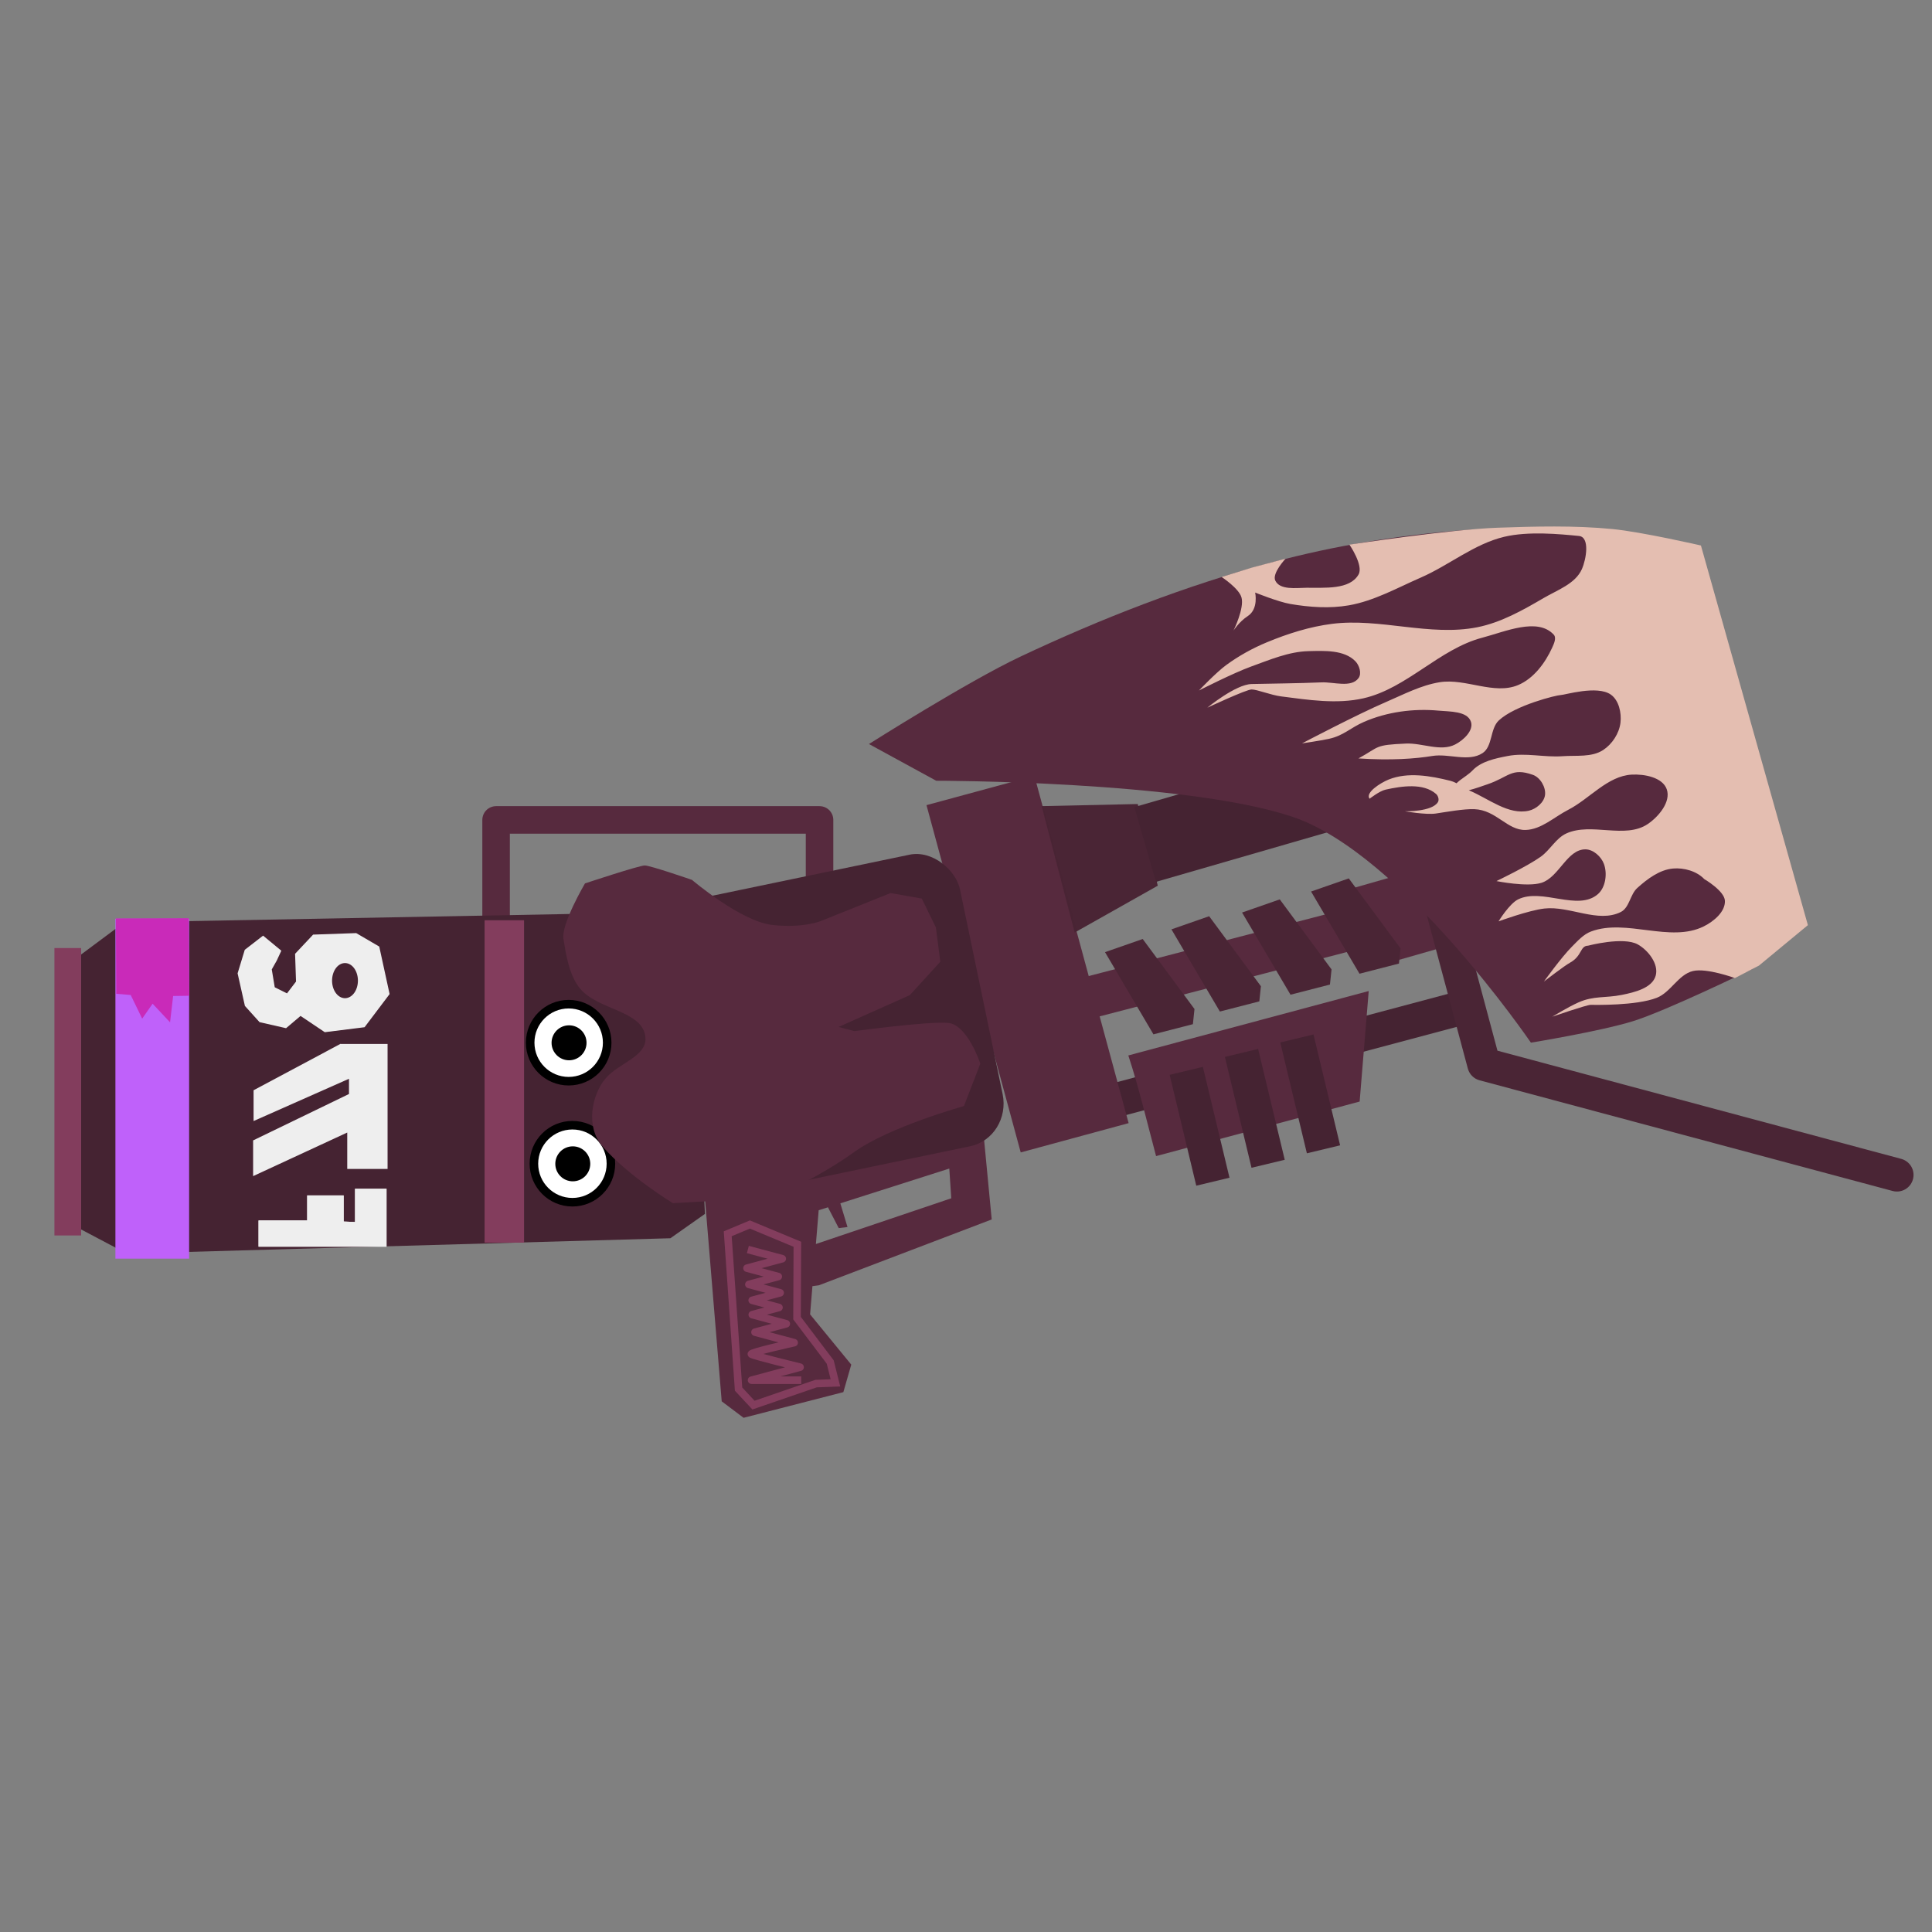 <?xml version="1.0" encoding="UTF-8" standalone="no"?>
<!-- Created with Inkscape (http://www.inkscape.org/) -->

<svg
   width="256"
   height="256"
   viewBox="0 0 67.733 67.733"
   version="1.1"
   id="svg38167"
   xml:space="preserve"
   inkscape:version="1.3.2 (091e20ef0f, 2023-11-25, custom)"
   sodipodi:docname="s3custom_cherry_range_blaster_2d.svg"
   xmlns:inkscape="http://www.inkscape.org/namespaces/inkscape"
   xmlns:sodipodi="http://sodipodi.sourceforge.net/DTD/sodipodi-0.dtd"
   xmlns:xlink="http://www.w3.org/1999/xlink"
   xmlns="http://www.w3.org/2000/svg"
   xmlns:svg="http://www.w3.org/2000/svg"><rect x="0" y="0" width="67.733" height="67.733" fill="#808080" stroke="none"/><sodipodi:namedview
     id="namedview38169"
     pagecolor="#ffffff"
     bordercolor="#666666"
     borderopacity="1.0"
     inkscape:showpageshadow="2"
     inkscape:pageopacity="0.0"
     inkscape:pagecheckerboard="0"
     inkscape:deskcolor="#d1d1d1"
     inkscape:document-units="mm"
     showgrid="false"
     inkscape:zoom="2.1303327"
     inkscape:cx="51.400422"
     inkscape:cy="95.524984"
     inkscape:window-width="1906"
     inkscape:window-height="1026"
     inkscape:window-x="5"
     inkscape:window-y="25"
     inkscape:window-maximized="1"
     inkscape:current-layer="g75781" /><defs
     id="defs38164"><linearGradient
       id="swatch29"
       inkscape:swatch="solid"><stop
         style="stop-color:#c92ab9;stop-opacity:1;"
         offset="0"
         id="stop29" /></linearGradient><linearGradient
       id="swatch28"
       inkscape:swatch="solid"><stop
         style="stop-color:#bf61fa;stop-opacity:1;"
         offset="0"
         id="stop28" /></linearGradient><linearGradient
       id="swatch27"
       inkscape:swatch="solid"><stop
         style="stop-color:#717173;stop-opacity:1;"
         offset="0"
         id="stop27" /></linearGradient><linearGradient
       id="swatch26"
       inkscape:swatch="solid"><stop
         style="stop-color:#a8a6ae;stop-opacity:1;"
         offset="0"
         id="stop26" /></linearGradient><linearGradient
       id="swatch25"
       inkscape:swatch="solid"><stop
         style="stop-color:#a8a6ae;stop-opacity:1;"
         offset="0"
         id="stop25" /></linearGradient><linearGradient
       id="swatch24"
       inkscape:swatch="solid"><stop
         style="stop-color:#a8a6ae;stop-opacity:1;"
         offset="0"
         id="stop24" /></linearGradient><linearGradient
       id="swatch23"
       inkscape:swatch="solid"><stop
         style="stop-color:#a8a6ae;stop-opacity:1;"
         offset="0"
         id="stop23" /></linearGradient><linearGradient
       id="swatch22"
       inkscape:swatch="solid"><stop
         style="stop-color:#a8a6ae;stop-opacity:1;"
         offset="0"
         id="stop22" /></linearGradient><linearGradient
       id="swatch21"
       inkscape:swatch="solid"><stop
         style="stop-color:#a8a6ae;stop-opacity:1;"
         offset="0"
         id="stop21" /></linearGradient><linearGradient
       id="swatch20"
       inkscape:swatch="solid"><stop
         style="stop-color:#a8a6ae;stop-opacity:1;"
         offset="0"
         id="stop20" /></linearGradient><linearGradient
       id="swatch19"
       inkscape:swatch="solid"><stop
         style="stop-color:#a8a6ae;stop-opacity:0.996;"
         offset="0"
         id="stop19" /></linearGradient><linearGradient
       id="swatch18"
       inkscape:swatch="solid"><stop
         style="stop-color:#717173;stop-opacity:1;"
         offset="0"
         id="stop18" /></linearGradient><linearGradient
       id="swatch17"
       inkscape:swatch="solid"><stop
         style="stop-color:#717173;stop-opacity:1;"
         offset="0"
         id="stop17" /></linearGradient><linearGradient
       id="swatch16"
       inkscape:swatch="solid"><stop
         style="stop-color:#a8a6ae;stop-opacity:1;"
         offset="0"
         id="stop16" /></linearGradient><linearGradient
       id="swatch15"
       inkscape:swatch="solid"><stop
         style="stop-color:#ccd0cd;stop-opacity:1;"
         offset="0"
         id="stop15" /></linearGradient><linearGradient
       id="swatch14"
       inkscape:swatch="solid"><stop
         style="stop-color:#3e3e41;stop-opacity:1;"
         offset="0"
         id="stop14" /></linearGradient><linearGradient
       id="swatch13"
       inkscape:swatch="solid"><stop
         style="stop-color:#3e3e41;stop-opacity:1;"
         offset="0"
         id="stop13" /></linearGradient><linearGradient
       id="swatch12"
       inkscape:swatch="solid"><stop
         style="stop-color:#452332;stop-opacity:1;"
         offset="0"
         id="stop12" /></linearGradient><linearGradient
       id="swatch11"
       inkscape:swatch="solid"><stop
         style="stop-color:#0f121c;stop-opacity:1;"
         offset="0"
         id="stop11" /></linearGradient><linearGradient
       id="swatch10"
       inkscape:swatch="solid"><stop
         style="stop-color:#0f121c;stop-opacity:1;"
         offset="0"
         id="stop10" /></linearGradient><linearGradient
       id="swatch9"
       inkscape:swatch="solid"><stop
         style="stop-color:#0f121c;stop-opacity:1;"
         offset="0"
         id="stop9" /></linearGradient><linearGradient
       id="swatch8"
       inkscape:swatch="solid"><stop
         style="stop-color:#0f121c;stop-opacity:1;"
         offset="0"
         id="stop8" /></linearGradient><linearGradient
       id="swatch7"
       inkscape:swatch="solid"><stop
         style="stop-color:#171a23;stop-opacity:1;"
         offset="0"
         id="stop7" /></linearGradient><linearGradient
       id="swatch6"
       inkscape:swatch="solid"><stop
         style="stop-color:#833d5d;stop-opacity:1;"
         offset="0"
         id="stop6" /></linearGradient><linearGradient
       id="swatch5"
       inkscape:swatch="solid"><stop
         style="stop-color:#0f121c;stop-opacity:1;"
         offset="0"
         id="stop5" /></linearGradient><linearGradient
       id="swatch4"
       inkscape:swatch="solid"><stop
         style="stop-color:#0f121c;stop-opacity:1;"
         offset="0"
         id="stop4" /></linearGradient><linearGradient
       id="swatch3"
       inkscape:swatch="solid"><stop
         style="stop-color:#4a2535;stop-opacity:1;"
         offset="0"
         id="stop3" /></linearGradient><linearGradient
       id="swatch2"
       inkscape:swatch="solid"
       inkscape:label="black"><stop
         style="stop-color:#572a3e;stop-opacity:1;"
         offset="0"
         id="stop2" /></linearGradient><linearGradient
       id="swatch1"
       inkscape:swatch="solid"
       inkscape:label="flame"><stop
         style="stop-color:#e4beb1;stop-opacity:1;"
         offset="0"
         id="stop1" /></linearGradient><linearGradient
       inkscape:collect="always"
       xlink:href="#swatch1"
       id="linearGradient1"
       x1="42.03"
       y1="27.051"
       x2="63.382"
       y2="27.051"
       gradientUnits="userSpaceOnUse" /><linearGradient
       inkscape:collect="always"
       xlink:href="#swatch2"
       id="linearGradient2"
       x1="30.463"
       y1="27.545"
       x2="61.454"
       y2="27.545"
       gradientUnits="userSpaceOnUse" /><linearGradient
       inkscape:collect="always"
       xlink:href="#swatch2"
       id="linearGradient3"
       x1="19.748"
       y1="36.262"
       x2="34.37"
       y2="36.262"
       gradientUnits="userSpaceOnUse" /><linearGradient
       inkscape:collect="always"
       xlink:href="#swatch2"
       id="linearGradient4"
       x1="25.15"
       y1="44.94"
       x2="35.213"
       y2="44.94"
       gradientUnits="userSpaceOnUse" /><linearGradient
       inkscape:collect="always"
       xlink:href="#swatch2"
       id="linearGradient5"
       x1="29.398"
       y1="42.827"
       x2="30.158"
       y2="42.827"
       gradientUnits="userSpaceOnUse" /><linearGradient
       inkscape:collect="always"
       xlink:href="#swatch6"
       id="linearGradient6"
       x1="25.82"
       y1="46.405"
       x2="29.903"
       y2="46.405"
       gradientUnits="userSpaceOnUse" /><linearGradient
       inkscape:collect="always"
       xlink:href="#swatch6"
       id="linearGradient7"
       x1="26.503"
       y1="46.404"
       x2="28.63"
       y2="46.404"
       gradientUnits="userSpaceOnUse" /><linearGradient
       inkscape:collect="always"
       xlink:href="#swatch2"
       id="linearGradient8"
       x1="39.557"
       y1="37.637"
       x2="47.984"
       y2="37.637"
       gradientUnits="userSpaceOnUse" /><linearGradient
       inkscape:collect="always"
       xlink:href="#swatch2"
       id="linearGradient9"
       x1="37.029"
       y1="44.415"
       x2="39.689"
       y2="44.415"
       gradientUnits="userSpaceOnUse" /><linearGradient
       inkscape:collect="always"
       xlink:href="#swatch2"
       id="linearGradient10"
       x1="27.88"
       y1="43.463"
       x2="38.129"
       y2="43.463"
       gradientUnits="userSpaceOnUse" /><linearGradient
       inkscape:collect="always"
       xlink:href="#swatch2"
       id="linearGradient11"
       x1="23.956"
       y1="42.055"
       x2="27.876"
       y2="42.055"
       gradientUnits="userSpaceOnUse" /><linearGradient
       inkscape:collect="always"
       xlink:href="#swatch12"
       id="linearGradient12"
       x1="31.079"
       y1="48.21"
       x2="32.277"
       y2="48.21"
       gradientUnits="userSpaceOnUse" /><linearGradient
       inkscape:collect="always"
       xlink:href="#swatch12"
       id="linearGradient13"
       x1="33.109"
       y1="48.051"
       x2="34.307"
       y2="48.051"
       gradientUnits="userSpaceOnUse" /><linearGradient
       inkscape:collect="always"
       xlink:href="#swatch12"
       id="linearGradient14"
       x1="35.115"
       y1="48.012"
       x2="36.313"
       y2="48.012"
       gradientUnits="userSpaceOnUse" /><linearGradient
       inkscape:collect="always"
       xlink:href="#swatch12"
       id="linearGradient15"
       x1="2.84"
       y1="37.919"
       x2="24.714"
       y2="37.919"
       gradientUnits="userSpaceOnUse" /><linearGradient
       inkscape:collect="always"
       xlink:href="#swatch12"
       id="linearGradient16"
       x1="16.608"
       y1="41.053"
       x2="26.597"
       y2="41.053"
       gradientUnits="userSpaceOnUse" /><linearGradient
       inkscape:collect="always"
       xlink:href="#swatch12"
       id="linearGradient17"
       x1="30.343"
       y1="39.593"
       x2="37.18"
       y2="39.593"
       gradientUnits="userSpaceOnUse" /><linearGradient
       inkscape:collect="always"
       xlink:href="#swatch12"
       id="linearGradient18"
       x1="46.748"
       y1="-33.934"
       x2="47.946"
       y2="-33.934"
       gradientUnits="userSpaceOnUse" /><linearGradient
       inkscape:collect="always"
       xlink:href="#swatch3"
       id="linearGradient19"
       x1="36.519"
       y1="30.44"
       x2="40.59"
       y2="30.44"
       gradientUnits="userSpaceOnUse" /><linearGradient
       inkscape:collect="always"
       xlink:href="#swatch3"
       id="linearGradient20"
       x1="45.964"
       y1="32.466"
       x2="49.101"
       y2="32.466"
       gradientUnits="userSpaceOnUse" /><linearGradient
       inkscape:collect="always"
       xlink:href="#swatch3"
       id="linearGradient21"
       x1="43.545"
       y1="33.203"
       x2="46.682"
       y2="33.203"
       gradientUnits="userSpaceOnUse" /><linearGradient
       inkscape:collect="always"
       xlink:href="#swatch3"
       id="linearGradient22"
       x1="41.069"
       y1="33.793"
       x2="44.206"
       y2="33.793"
       gradientUnits="userSpaceOnUse" /><linearGradient
       inkscape:collect="always"
       xlink:href="#swatch3"
       id="linearGradient23"
       x1="38.74"
       y1="34.591"
       x2="41.877"
       y2="34.591"
       gradientUnits="userSpaceOnUse" /><linearGradient
       inkscape:collect="always"
       xlink:href="#swatch3"
       id="linearGradient24"
       x1="49.799"
       y1="36.185"
       x2="67.086"
       y2="36.185"
       gradientUnits="userSpaceOnUse" /><linearGradient
       inkscape:collect="always"
       xlink:href="#swatch6"
       id="linearGradient25"
       x1="16.989"
       y1="37.914"
       x2="18.373"
       y2="37.914"
       gradientUnits="userSpaceOnUse" /><linearGradient
       inkscape:collect="always"
       xlink:href="#swatch6"
       id="linearGradient26"
       x1="1.908"
       y1="38.276"
       x2="2.844"
       y2="38.276"
       gradientUnits="userSpaceOnUse" /><linearGradient
       inkscape:collect="always"
       xlink:href="#swatch2"
       id="linearGradient27"
       x1="16.91"
       y1="30.654"
       x2="29.215"
       y2="30.654"
       gradientUnits="userSpaceOnUse" /><linearGradient
       inkscape:collect="always"
       xlink:href="#swatch28"
       id="linearGradient28"
       x1="8.576"
       y1="38.191"
       x2="11.431"
       y2="38.191"
       gradientUnits="userSpaceOnUse" /><linearGradient
       inkscape:collect="always"
       xlink:href="#swatch29"
       id="linearGradient29"
       x1="8.594"
       y1="34.041"
       x2="11.436"
       y2="34.041"
       gradientUnits="userSpaceOnUse" /></defs><g
     inkscape:label="Layer 1"
     inkscape:groupmode="layer"
     id="layer1"><rect
       style="fill:url(#linearGradient18);fill-opacity:1;stroke:none;stroke-width:1.165;stroke-linecap:round;stroke-linejoin:round;stroke-dasharray:none;stroke-opacity:1"
       id="rect50130"
       width="1.198"
       height="13.616"
       x="46.748"
       y="-40.742"
       transform="rotate(75.066)" /><path
       style="display:inline;fill:url(#linearGradient8);fill-opacity:1;stroke:none;stroke-width:0.265px;stroke-linecap:butt;stroke-linejoin:miter;stroke-opacity:1"
       d="m 40.53,40.531 7.137,-1.912 0.318,-3.875 -8.428,2.258 c 0.38,1.156 0.658,2.352 0.973,3.529 z"
       id="path48690"
       sodipodi:nodetypes="ccccc" /><rect
       style="fill:url(#linearGradient12);fill-opacity:1;stroke:none;stroke-width:1.165;stroke-linecap:round;stroke-linejoin:round;stroke-dasharray:none;stroke-opacity:1"
       id="rect49089"
       width="1.198"
       height="3.997"
       x="31.079"
       y="46.212"
       transform="rotate(-13.497)" /><rect
       style="fill:url(#linearGradient13);fill-opacity:1;stroke:none;stroke-width:1.165;stroke-linecap:round;stroke-linejoin:round;stroke-dasharray:none;stroke-opacity:1"
       id="rect50126"
       width="1.198"
       height="3.997"
       x="33.109"
       y="46.053"
       transform="rotate(-13.497)" /><rect
       style="fill:url(#linearGradient14);fill-opacity:1;stroke:none;stroke-width:1.165;stroke-linecap:round;stroke-linejoin:round;stroke-dasharray:none;stroke-opacity:1"
       id="rect50128"
       width="1.198"
       height="3.997"
       x="35.115"
       y="46.013"
       transform="rotate(-13.497)" /><rect
       style="fill:url(#linearGradient11);fill-opacity:1;stroke:none;stroke-width:1.165;stroke-linecap:round;stroke-linejoin:round;stroke-dasharray:none;stroke-opacity:1"
       id="rect51773"
       width="3.92"
       height="12.615"
       x="23.956"
       y="35.748"
       transform="rotate(-15.181)" /><path
       style="fill:url(#linearGradient19);stroke:none;stroke-width:0.265px;stroke-linecap:butt;stroke-linejoin:miter;stroke-opacity:1;fill-opacity:0.996"
       d="m 36.519,28.262 3.369,-0.074 0.702,2.863 -2.914,1.642 z"
       id="path51982" /><rect
       style="fill:url(#linearGradient17);fill-opacity:1;stroke:none;stroke-width:1.165;stroke-linecap:round;stroke-linejoin:round;stroke-dasharray:none;stroke-opacity:1"
       id="rect52105"
       width="6.837"
       height="2.729"
       x="30.343"
       y="38.229"
       transform="rotate(-16.128)" /><rect
       style="fill:url(#linearGradient9);fill-opacity:1;stroke:none;stroke-width:1.165;stroke-linecap:round;stroke-linejoin:round;stroke-dasharray:none;stroke-opacity:1"
       id="rect52247"
       width="2.66"
       height="2.862"
       x="37.029"
       y="42.984"
       transform="rotate(-15.968)" /><path
       style="fill:none;stroke:url(#linearGradient24);stroke-width:1.165;stroke-linecap:round;stroke-linejoin:round;stroke-opacity:1;stroke-dasharray:none"
       d="m 50.381,31.181 1.642,6.13 14.48,3.88"
       id="path40668" /><path
       style="fill:url(#linearGradient2);stroke:none;stroke-width:0.265px;stroke-linecap:butt;stroke-linejoin:miter;stroke-opacity:1;fill-opacity:1"
       d="m 30.463,26.084 2.359,1.288 c 0,0 8.742,-0.004 12.502,1.268 3.836,1.298 8.347,7.914 8.347,7.914 0,0 2.391,-0.389 3.569,-0.75 1.178,-0.362 4.215,-1.844 4.215,-1.844 L 57.209,18.661 c 0,0 -3.958,-0.224 -5.928,-0.071 -2.248,0.174 -4.493,0.538 -6.671,1.123 -3.041,0.817 -5.998,1.968 -8.846,3.312 -1.845,0.871 -5.3,3.06 -5.3,3.06 z"
       id="path38300"
       sodipodi:nodetypes="ccsczccsssc" /><path
       style="fill:url(#linearGradient1);fill-opacity:1;stroke:none;stroke-width:0.265px;stroke-linecap:butt;stroke-linejoin:miter;stroke-opacity:1"
       d="m 59.632,19.124 3.75,13.31 -1.715,1.418 -0.843,0.438 c 0,0 -0.989,-0.363 -1.473,-0.247 -0.511,0.123 -0.778,0.747 -1.267,0.938 -0.725,0.283 -2.182,0.248 -2.322,0.248 -0.14,0 -1.342,0.415 -1.342,0.415 0,0 0.553,-0.338 0.916,-0.5 0.538,-0.24 0.943,-0.148 1.521,-0.264 0.448,-0.09 1.07,-0.238 1.19,-0.678 0.11,-0.404 -0.26,-0.884 -0.625,-1.09 -0.508,-0.286 -1.747,0.042 -1.747,0.042 -0.29,0.007 -0.198,0.356 -0.634,0.597 -0.2,0.11 -0.913,0.66 -0.913,0.66 0,0 0.612,-0.854 0.982,-1.223 0.202,-0.201 0.401,-0.431 0.668,-0.531 1.236,-0.463 2.775,0.408 3.956,-0.181 0.346,-0.172 0.752,-0.507 0.739,-0.893 -0.012,-0.35 -0.723,-0.763 -0.723,-0.763 -0.265,-0.279 -0.71,-0.404 -1.093,-0.371 -0.475,0.041 -0.903,0.364 -1.257,0.683 -0.253,0.228 -0.273,0.69 -0.578,0.842 -0.8,0.399 -1.791,-0.223 -2.68,-0.122 -0.552,0.063 -1.605,0.449 -1.605,0.449 0,0 0.378,-0.62 0.687,-0.771 0.84,-0.41 2.095,0.431 2.798,-0.185 0.27,-0.237 0.334,-0.72 0.209,-1.057 -0.095,-0.258 -0.371,-0.508 -0.646,-0.511 -0.646,-0.006 -0.927,0.978 -1.544,1.173 -0.502,0.158 -1.578,-0.061 -1.578,-0.061 0,0 1.072,-0.511 1.553,-0.854 0.33,-0.235 0.531,-0.65 0.9,-0.817 0.871,-0.395 2.056,0.206 2.849,-0.327 0.385,-0.259 0.822,-0.782 0.669,-1.22 -0.147,-0.42 -0.787,-0.539 -1.23,-0.514 -0.848,0.047 -1.473,0.848 -2.229,1.236 -0.489,0.251 -0.94,0.688 -1.489,0.704 -0.646,0.018 -1.027,-0.7 -1.797,-0.729 -0.375,-0.014 -0.988,0.099 -1.355,0.153 -0.344,0.05 -1.076,-0.078 -1.076,-0.078 0,0 0.951,0.02 1.154,-0.324 0.05,-0.084 0.007,-0.222 -0.067,-0.286 -0.448,-0.388 -1.193,-0.277 -1.772,-0.149 -0.209,0.046 -0.558,0.318 -0.558,0.318 -0.161,-0.21 0.374,-0.553 0.667,-0.672 0.67,-0.271 1.466,-0.132 2.167,0.044 0.243,0.061 0.438,0.244 0.669,0.342 0.674,0.285 1.364,0.866 2.079,0.706 0.257,-0.058 0.535,-0.288 0.569,-0.549 0.036,-0.273 -0.166,-0.617 -0.426,-0.709 -0.756,-0.268 -0.846,0.084 -1.607,0.337 -0.259,0.086 -1.123,0.419 -1.153,0.17 -0.03,-0.25 0.4,-0.405 0.643,-0.66 0.306,-0.322 0.797,-0.422 1.234,-0.507 0.63,-0.123 1.285,0.054 1.925,0.007 0.478,-0.035 1.02,0.046 1.421,-0.216 0.316,-0.206 0.563,-0.581 0.608,-0.957 0.041,-0.345 -0.054,-0.785 -0.337,-0.986 -0.479,-0.339 -1.622,0.015 -1.759,0.015 -0.137,0 -1.596,0.357 -2.168,0.889 -0.312,0.29 -0.213,0.91 -0.569,1.145 -0.492,0.325 -1.183,0.007 -1.764,0.102 -0.601,0.098 -1.443,0.161 -2.589,0.086 0.762,-0.418 0.545,-0.471 1.665,-0.521 0.575,-0.026 1.214,0.293 1.726,0.032 0.287,-0.146 0.654,-0.487 0.554,-0.793 -0.125,-0.383 -0.742,-0.357 -1.143,-0.394 -0.876,-0.08 -1.802,0.044 -2.608,0.395 -0.486,0.212 -0.715,0.484 -1.233,0.595 -0.312,0.067 -0.94,0.159 -0.94,0.159 0,0 1.931,-1.015 2.932,-1.445 0.62,-0.266 1.232,-0.593 1.898,-0.7 0.905,-0.144 1.902,0.455 2.747,0.1 0.545,-0.229 0.949,-0.774 1.194,-1.312 0.063,-0.139 0.158,-0.343 0.054,-0.456 -0.569,-0.613 -1.698,-0.105 -2.507,0.108 -1.505,0.396 -2.642,1.776 -4.159,2.123 -0.941,0.215 -1.938,0.057 -2.896,-0.066 -0.35,-0.045 -0.841,-0.243 -1.029,-0.243 -0.188,0 -1.554,0.64 -1.554,0.64 0,0 0.988,-0.816 1.553,-0.83 0.799,-0.019 1.579,-0.022 2.453,-0.058 0.435,-0.018 1.038,0.2 1.296,-0.15 0.119,-0.161 0.029,-0.448 -0.111,-0.591 -0.391,-0.402 -1.084,-0.368 -1.644,-0.354 -0.693,0.017 -1.357,0.304 -2.009,0.539 -0.631,0.228 -1.83,0.84 -1.83,0.84 0,0 0.604,-0.636 0.957,-0.893 0.441,-0.322 0.924,-0.59 1.428,-0.798 0.729,-0.302 1.495,-0.545 2.279,-0.645 1.684,-0.213 3.426,0.449 5.091,0.12 0.831,-0.165 1.594,-0.595 2.325,-1.023 0.484,-0.284 1.115,-0.5 1.343,-1.013 0.158,-0.356 0.286,-1.127 -0.102,-1.165 -0.68,-0.067 -1.769,-0.172 -2.618,0.029 -1.056,0.25 -1.931,0.996 -2.926,1.43 -0.826,0.36 -1.635,0.818 -2.523,0.973 -0.673,0.117 -1.374,0.067 -2.048,-0.047 -0.427,-0.073 -1.237,-0.401 -1.237,-0.401 0,0 0.129,0.573 -0.26,0.826 -0.298,0.194 -0.498,0.505 -0.498,0.505 0,0 0.384,-0.774 0.28,-1.157 -0.088,-0.322 -0.697,-0.719 -0.697,-0.719 l 1.068,-0.331 1.175,-0.313 c 0,0 -0.486,0.516 -0.361,0.771 0.163,0.335 0.717,0.255 1.09,0.25 0.63,-0.008 1.522,0.081 1.83,-0.468 0.178,-0.318 -0.321,-1.044 -0.321,-1.044 0,0 3.513,-0.534 5.194,-0.593 1.29,-0.045 2.687,-0.084 4.021,0.046 1.05,0.103 3.112,0.578 3.112,0.578 z"
       id="path38302"
       sodipodi:nodetypes="ccccssscsssssscssssssssscssssscssssssssscssscssssssscsssssssssscsssssscssssssssscsssssscssssssssssscscscscssscssc" /><rect
       style="fill:url(#linearGradient10);fill-opacity:1;stroke:none;stroke-width:1.165;stroke-linecap:round;stroke-linejoin:round;stroke-dasharray:none;stroke-opacity:1"
       id="rect52458"
       width="10.249"
       height="1.465"
       x="27.88"
       y="42.731"
       transform="rotate(-14.592)" /><path
       style="fill:url(#linearGradient23);stroke:none;stroke-width:0.265px;stroke-linecap:butt;stroke-linejoin:miter;stroke-opacity:1;fill-opacity:1"
       d="m 38.74,33.381 1.322,-0.461 1.815,2.455 -0.056,0.531 -1.383,0.356 z"
       id="path52460" /><path
       style="fill:url(#linearGradient22);fill-opacity:1;stroke:none;stroke-width:0.265px;stroke-linecap:butt;stroke-linejoin:miter;stroke-opacity:1"
       d="m 41.069,32.582 1.322,-0.461 1.815,2.455 -0.056,0.531 -1.383,0.356 z"
       id="path55912" /><path
       style="fill:url(#linearGradient21);fill-opacity:1;stroke:none;stroke-width:0.265px;stroke-linecap:butt;stroke-linejoin:miter;stroke-opacity:1"
       d="m 43.545,31.992 1.322,-0.461 1.815,2.455 -0.056,0.531 -1.383,0.356 z"
       id="path56052" /><path
       style="fill:url(#linearGradient20);fill-opacity:1;stroke:none;stroke-width:0.265px;stroke-linecap:butt;stroke-linejoin:miter;stroke-opacity:1"
       d="m 45.964,31.256 1.322,-0.461 1.815,2.455 -0.056,0.531 -1.383,0.356 z"
       id="path56054" /><g
       id="g80538"
       transform="translate(-0.446,-0.306)"><path
         style="display:inline;fill:url(#linearGradient4);fill-opacity:1;stroke:none;stroke-width:0.265px;stroke-linecap:butt;stroke-linejoin:miter;stroke-opacity:1"
         d="m 25.15,42.201 0.598,7.233 0.767,0.578 3.498,-0.9 0.277,-0.965 -1.443,-1.761 0.301,-3.651 4.579,-1.461 0.069,1.042 -5.362,1.811 0.012,1.336 0.71,-0.097 6.058,-2.308 -0.305,-3.19 z"
         id="path56056"
         inkscape:label="handle" /><g
         id="g64559"
         inkscape:label="handle grip"><path
           style="fill:none;stroke:url(#linearGradient6);stroke-width:0.265px;stroke-linecap:butt;stroke-linejoin:miter;stroke-opacity:1"
           d="m 25.959,43.56 0.38,5.446 0.523,0.561 2.192,-0.754 0.681,-0.026 -0.183,-0.731 -1.163,-1.538 0.011,-2.59 -1.664,-0.693 z"
           id="path57576" /><path
           style="fill:none;stroke:url(#linearGradient7);stroke-width:0.265;stroke-linecap:butt;stroke-linejoin:round;stroke-dasharray:none;stroke-opacity:1"
           d="m 26.665,44.112 1.206,0.323 -1.236,0.331 1.096,0.294 -1.03,0.276 1.096,0.294 -0.98,0.263 0.939,0.252 -0.936,0.251 1.192,0.32 -1.097,0.294 1.373,0.368 c 0,0 -1.556,0.345 -1.499,0.402 0.057,0.057 1.707,0.457 1.707,0.457 l -1.701,0.456 h 1.74"
           id="path64555" /></g><path
         style="fill:url(#linearGradient5);fill-opacity:1;stroke:none;stroke-width:0.265px;stroke-linecap:butt;stroke-linejoin:miter;stroke-opacity:1"
         d="m 29.398,42.487 0.452,0.874 0.308,-0.037 -0.312,-1.032 z"
         id="path64561" /></g><path
       style="fill:none;stroke:url(#linearGradient27);stroke-width:0.965;stroke-linecap:butt;stroke-linejoin:round;stroke-opacity:1;fill-opacity:0;stroke-dasharray:none"
       d="M 28.732,31.516 V 28.745 H 17.392 v 4.3"
       id="path73106" /><rect
       style="display:inline;fill:url(#linearGradient16);fill-opacity:1;stroke:none;stroke-width:0.265;stroke-linecap:round;stroke-linejoin:round;stroke-dasharray:none;stroke-opacity:1"
       id="rect65115"
       width="9.989"
       height="10.44"
       x="16.608"
       y="35.833"
       ry="1.559"
       rx="1.485"
       transform="rotate(-11.757)" /><g
       id="g80338"
       inkscape:label="ink holder"
       style="display:inline"><path
         style="fill:url(#linearGradient15);fill-opacity:1;stroke:none;stroke-width:0.265px;stroke-linecap:butt;stroke-linejoin:miter;stroke-opacity:1"
         d="m 4.359,32.335 -1.519,1.131 v 9.635 L 4.45,43.951 23.503,43.411 24.714,42.558 24.209,31.888 20.192,32.039 Z"
         id="path74084" /><g
         id="g74404"
         inkscape:label="eyeball"><circle
           style="fill:#ffffff;fill-opacity:1;stroke:#000000;stroke-width:0.3;stroke-linecap:butt;stroke-linejoin:round;stroke-dasharray:none;stroke-opacity:1"
           id="path74138"
           cx="19.937"
           cy="36.555"
           r="1.35" /><circle
           style="fill:#000000;fill-opacity:1;stroke:none;stroke-width:0.3;stroke-linecap:butt;stroke-linejoin:round;stroke-dasharray:none;stroke-opacity:1"
           id="path74296"
           cx="19.95"
           cy="36.559"
           r="0.613" /></g><g
         id="g74410"
         inkscape:label="eyeball"
         transform="translate(0.131,4.243)"><circle
           style="fill:#ffffff;fill-opacity:1;stroke:#000000;stroke-width:0.3;stroke-linecap:butt;stroke-linejoin:round;stroke-dasharray:none;stroke-opacity:1"
           id="circle74406"
           cx="19.937"
           cy="36.555"
           r="1.35" /><circle
           style="fill:#000000;fill-opacity:1;stroke:none;stroke-width:0.3;stroke-linecap:butt;stroke-linejoin:round;stroke-dasharray:none;stroke-opacity:1"
           id="circle74408"
           cx="19.95"
           cy="36.559"
           r="0.613" /></g><g
         id="g75781"
         transform="matrix(0.905,0,0,1,-3.715,-0.024)"
         inkscape:label="ribbon"><rect
           style="fill:url(#linearGradient28);fill-opacity:1;stroke:none;stroke-width:0.3;stroke-linecap:butt;stroke-linejoin:round;stroke-dasharray:none;stroke-opacity:1"
           id="rect74464"
           width="2.855"
           height="11.918"
           x="8.576"
           y="32.232"
           rx="0"
           ry="0" /><path
           style="fill:url(#linearGradient29);fill-opacity:1;stroke:none;stroke-width:0.265px;stroke-linecap:butt;stroke-linejoin:miter;stroke-opacity:1"
           d="m 8.594,32.223 0.015,2.642 0.559,0.042 0.445,0.829 0.404,-0.524 0.676,0.653 0.119,-0.923 0.622,-0.008 -0.022,-2.718 z"
           id="path75225"
           sodipodi:nodetypes="cccccccccc" /></g><rect
         style="fill:url(#linearGradient26);fill-opacity:1;stroke:none;stroke-width:0.3;stroke-linecap:butt;stroke-linejoin:round;stroke-dasharray:none;stroke-opacity:1"
         id="rect75835"
         width="0.936"
         height="10.077"
         x="1.908"
         y="33.237" /><rect
         style="fill:url(#linearGradient25);fill-opacity:1;stroke:none;stroke-width:0.3;stroke-linecap:butt;stroke-linejoin:round;stroke-dasharray:none;stroke-opacity:1"
         id="rect75835-0"
         width="1.384"
         height="11.302"
         x="16.989"
         y="32.263" /><g
         id="g80319"
         inkscape:label="letters"><path
           id="path76193"
           style="fill:#eeeeee;fill-opacity:1;stroke:none;stroke-width:0.265px;stroke-linecap:butt;stroke-linejoin:miter;stroke-opacity:1"
           d="M 12.488 32.713 L 10.977 32.766 L 10.345 33.439 L 10.378 34.412 L 10.062 34.826 L 9.632 34.612 L 9.528 33.986 L 9.704 33.673 L 9.863 33.33 L 9.223 32.802 L 8.581 33.299 L 8.33 34.124 L 8.586 35.266 L 9.099 35.835 L 10.029 36.047 L 10.537 35.617 L 11.386 36.187 L 12.781 36.013 L 13.659 34.851 L 13.296 33.185 L 12.488 32.713 z M 12.095 33.764 A 0.453 0.616 0 0 1 12.548 34.38 A 0.453 0.616 0 0 1 12.095 34.995 A 0.453 0.616 0 0 1 11.642 34.38 A 0.453 0.616 0 0 1 12.095 33.764 z " /><path
           style="fill:#eeeeee;fill-opacity:1;stroke:none;stroke-width:0.265px;stroke-linecap:butt;stroke-linejoin:miter;stroke-opacity:1"
           d="m 11.948,36.59 -3.058,1.633 v 1.079 l 3.345,-1.482 v 0.534 l -3.361,1.627 v 1.252 l 3.3,-1.528 v 1.276 h 1.414 v -4.382 h -1.666 z"
           id="path76801" /><path
           style="fill:#eeeeee;fill-opacity:1;stroke:none;stroke-width:0.265px;stroke-linecap:butt;stroke-linejoin:miter;stroke-opacity:1"
           d="m 12.048,42.825 v -0.915 h -1.278 v 0.878 H 9.064 v 0.919 h 4.487 v -2.031 h -1.104 v 1.166 z"
           id="path78023" /><path
           style="fill:#eeeeee;fill-opacity:1;stroke:none;stroke-width:0.265px;stroke-linecap:butt;stroke-linejoin:miter;stroke-opacity:1"
           d="m 12.048,42.825 v -0.915 h -1.278 v 0.878 H 9.064 v 0.919 h 4.487 v -2.031 h -1.104 v 1.166 z"
           id="path78439" /></g></g><path
       style="fill:url(#linearGradient3);stroke:none;stroke-width:0.265px;stroke-linecap:butt;stroke-linejoin:miter;stroke-opacity:1;fill-opacity:1"
       d="m 31.221,31.309 -2.421,0.972 c 0,0 -0.613,0.269 -1.721,0.147 -1.108,-0.122 -2.818,-1.58 -2.818,-1.58 0,0 -1.46,-0.506 -1.658,-0.506 -0.198,0 -2.094,0.629 -2.094,0.629 0,0 -0.841,1.427 -0.755,1.95 0.086,0.522 0.193,1.262 0.579,1.733 0.631,0.77 2.221,0.768 2.295,1.721 0.052,0.672 -0.952,0.892 -1.411,1.449 -0.468,0.569 -0.698,1.672 -0.095,2.367 0.9,1.037 2.469,1.991 2.469,1.991 l 3.542,-0.203 c 0,0 1.587,-0.705 2.804,-1.583 1.236,-0.892 3.857,-1.619 3.857,-1.619 l 0.575,-1.487 c 0,0 -0.447,-1.358 -1.12,-1.427 -0.673,-0.069 -3.292,0.287 -3.292,0.287 l -0.557,-0.147 2.497,-1.115 1.069,-1.171 -0.156,-1.205 -0.494,-1.01 z"
       id="path65928"
       sodipodi:nodetypes="ccscscsssssccsccsccccccc" /></g></svg>
